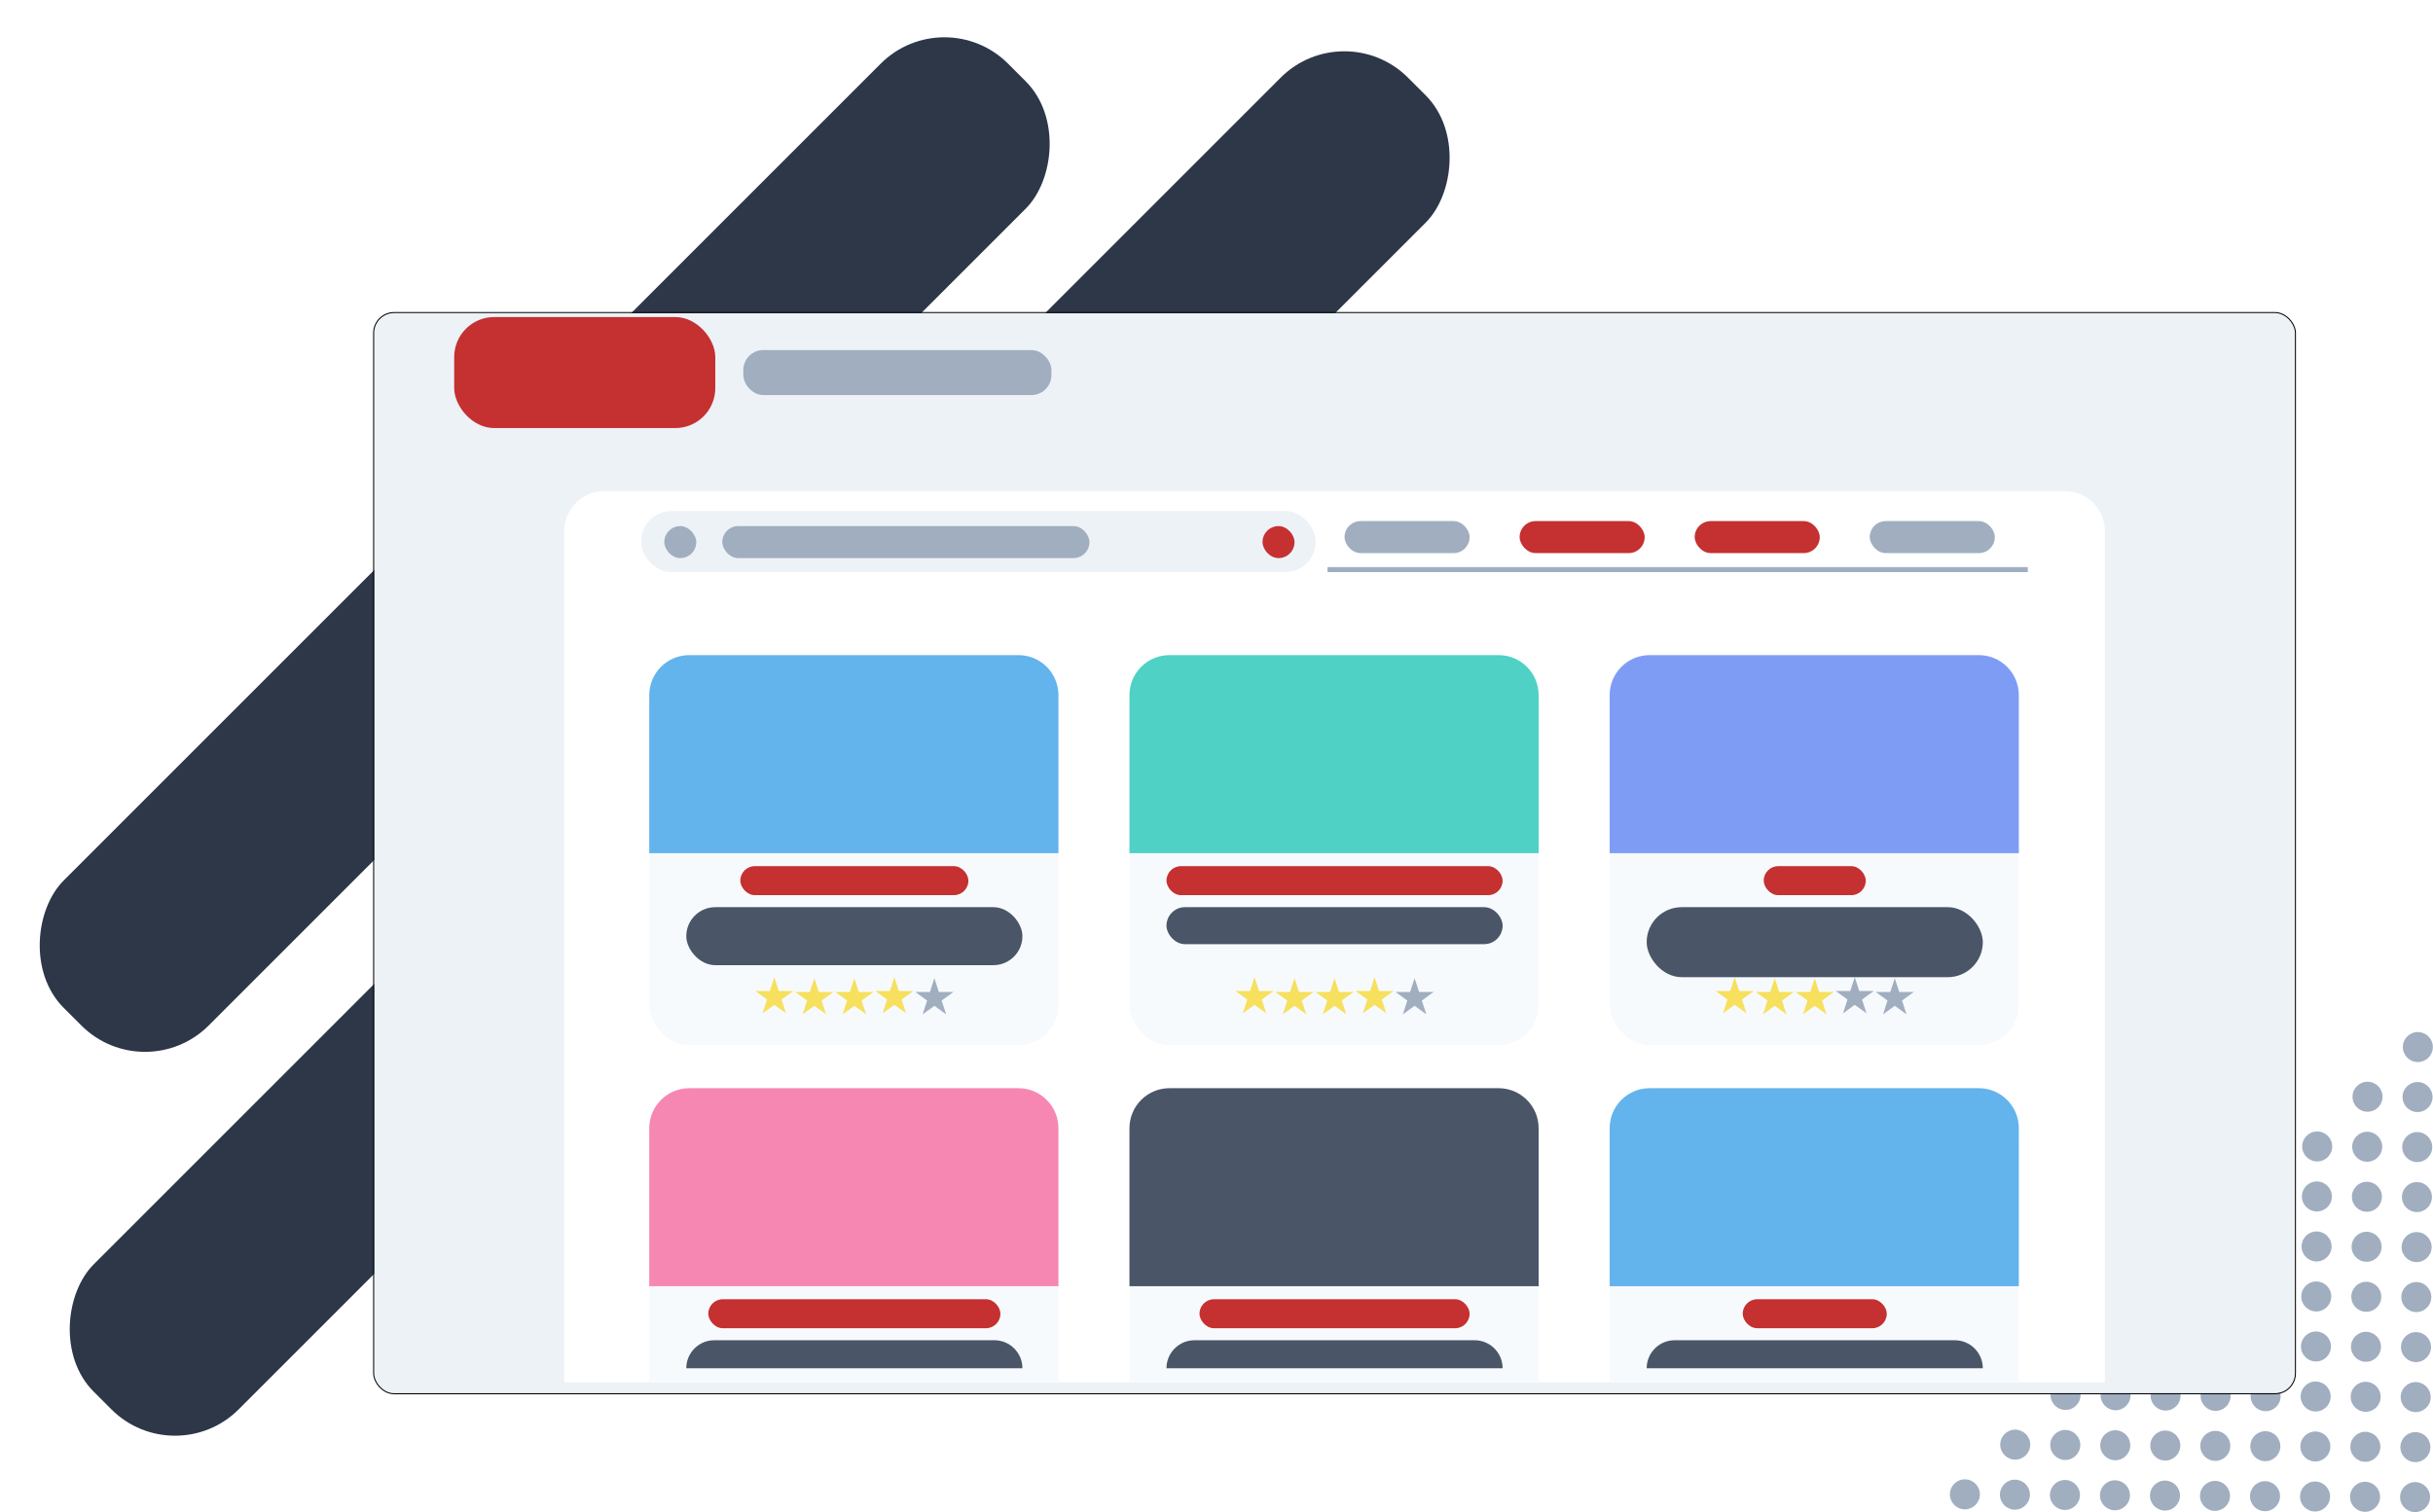 <svg width="2432" height="1512" viewBox="0 0 2432 1512" fill="none" xmlns="http://www.w3.org/2000/svg">
<rect x="943.988" width="205" height="1335" rx="90" transform="rotate(45 943.988 0)" fill="#2D3748"/>
<rect x="1343.78" y="14" width="205" height="1857.96" rx="90" transform="rotate(45 1343.78 14)" fill="#2D3748"/>
<circle cx="1964.09" cy="1494.08" r="15" transform="rotate(-89.648 1964.09 1494.08)" fill="#A0AEC0"/>
<circle cx="2164.09" cy="1495.31" r="15" transform="rotate(-89.648 2164.09 1495.31)" fill="#A0AEC0"/>
<circle cx="2064.09" cy="1494.7" r="15" transform="rotate(-89.648 2064.09 1494.7)" fill="#A0AEC0"/>
<circle cx="2264.09" cy="1495.93" r="15" transform="rotate(-89.648 2264.09 1495.93)" fill="#A0AEC0"/>
<circle cx="2364.09" cy="1496.54" r="15" transform="rotate(-89.648 2364.09 1496.54)" fill="#A0AEC0"/>
<circle cx="2014.09" cy="1494.39" r="15" transform="rotate(-89.648 2014.09 1494.39)" fill="#A0AEC0"/>
<circle cx="2214.09" cy="1495.62" r="15" transform="rotate(-89.648 2214.09 1495.62)" fill="#A0AEC0"/>
<circle cx="2114.09" cy="1495.01" r="15" transform="rotate(-89.648 2114.09 1495.01)" fill="#A0AEC0"/>
<circle cx="2314.09" cy="1496.24" r="15" transform="rotate(-89.648 2314.09 1496.24)" fill="#A0AEC0"/>
<circle cx="2414.09" cy="1496.85" r="15" transform="rotate(-89.648 2414.09 1496.85)" fill="#A0AEC0"/>
<circle cx="2165.01" cy="1345.32" r="15" transform="rotate(-89.648 2165.01 1345.32)" fill="#A0AEC0"/>
<circle cx="2265.01" cy="1345.93" r="15" transform="rotate(-89.648 2265.01 1345.93)" fill="#A0AEC0"/>
<circle cx="2365.01" cy="1346.55" r="15" transform="rotate(-89.648 2365.01 1346.55)" fill="#A0AEC0"/>
<circle cx="2215.01" cy="1345.62" r="15" transform="rotate(-89.648 2215.01 1345.62)" fill="#A0AEC0"/>
<circle cx="2115.01" cy="1345.01" r="15" transform="rotate(-89.648 2115.01 1345.01)" fill="#A0AEC0"/>
<circle cx="2315.01" cy="1346.24" r="15" transform="rotate(-89.648 2315.01 1346.24)" fill="#A0AEC0"/>
<circle cx="2415.01" cy="1346.85" r="15" transform="rotate(-89.648 2415.01 1346.85)" fill="#A0AEC0"/>
<circle cx="2366.24" cy="1146.55" r="15" transform="rotate(-89.648 2366.24 1146.55)" fill="#A0AEC0"/>
<circle cx="2316.24" cy="1146.24" r="15" transform="rotate(-89.648 2316.24 1146.24)" fill="#A0AEC0"/>
<circle cx="2416.24" cy="1146.86" r="15" transform="rotate(-89.648 2416.24 1146.86)" fill="#A0AEC0"/>
<circle cx="2164.71" cy="1395.32" r="15" transform="rotate(-89.648 2164.71 1395.32)" fill="#A0AEC0"/>
<circle cx="2064.71" cy="1394.7" r="15" transform="rotate(-89.648 2064.71 1394.7)" fill="#A0AEC0"/>
<circle cx="2264.7" cy="1395.93" r="15" transform="rotate(-89.648 2264.7 1395.93)" fill="#A0AEC0"/>
<circle cx="2364.7" cy="1396.55" r="15" transform="rotate(-89.648 2364.7 1396.55)" fill="#A0AEC0"/>
<circle cx="2214.7" cy="1395.62" r="15" transform="rotate(-89.648 2214.7 1395.62)" fill="#A0AEC0"/>
<circle cx="2114.71" cy="1395.01" r="15" transform="rotate(-89.648 2114.71 1395.01)" fill="#A0AEC0"/>
<circle cx="2314.7" cy="1396.24" r="15" transform="rotate(-89.648 2314.7 1396.24)" fill="#A0AEC0"/>
<circle cx="2414.7" cy="1396.85" r="15" transform="rotate(-89.648 2414.7 1396.85)" fill="#A0AEC0"/>
<circle cx="2265.93" cy="1195.93" r="15" transform="rotate(-89.648 2265.93 1195.93)" fill="#A0AEC0"/>
<circle cx="2365.93" cy="1196.55" r="15" transform="rotate(-89.648 2365.93 1196.55)" fill="#A0AEC0"/>
<circle cx="2315.93" cy="1196.24" r="15" transform="rotate(-89.648 2315.93 1196.24)" fill="#A0AEC0"/>
<circle cx="2415.93" cy="1196.86" r="15" transform="rotate(-89.648 2415.93 1196.86)" fill="#A0AEC0"/>
<circle cx="2265.63" cy="1245.93" r="15" transform="rotate(-89.648 2265.63 1245.93)" fill="#A0AEC0"/>
<circle cx="2365.62" cy="1246.55" r="15" transform="rotate(-89.648 2365.62 1246.55)" fill="#A0AEC0"/>
<circle cx="2215.63" cy="1245.63" r="15" transform="rotate(-89.648 2215.63 1245.63)" fill="#A0AEC0"/>
<circle cx="2315.62" cy="1246.24" r="15" transform="rotate(-89.648 2315.62 1246.24)" fill="#A0AEC0"/>
<circle cx="2415.62" cy="1246.86" r="15" transform="rotate(-89.648 2415.62 1246.86)" fill="#A0AEC0"/>
<circle cx="2416.85" cy="1046.86" r="15" transform="rotate(-89.648 2416.85 1046.86)" fill="#A0AEC0"/>
<circle cx="2164.4" cy="1445.31" r="15" transform="rotate(-89.648 2164.4 1445.31)" fill="#A0AEC0"/>
<circle cx="2064.4" cy="1444.7" r="15" transform="rotate(-89.648 2064.4 1444.7)" fill="#A0AEC0"/>
<circle cx="2264.4" cy="1445.93" r="15" transform="rotate(-89.648 2264.4 1445.93)" fill="#A0AEC0"/>
<circle cx="2364.39" cy="1446.54" r="15" transform="rotate(-89.648 2364.39 1446.54)" fill="#A0AEC0"/>
<circle cx="2014.4" cy="1444.39" r="15" transform="rotate(-89.648 2014.4 1444.39)" fill="#A0AEC0"/>
<circle cx="2214.4" cy="1445.62" r="15" transform="rotate(-89.648 2214.4 1445.62)" fill="#A0AEC0"/>
<circle cx="2114.4" cy="1445.01" r="15" transform="rotate(-89.648 2114.4 1445.01)" fill="#A0AEC0"/>
<circle cx="2314.39" cy="1446.24" r="15" transform="rotate(-89.648 2314.39 1446.24)" fill="#A0AEC0"/>
<circle cx="2414.39" cy="1446.85" r="15" transform="rotate(-89.648 2414.39 1446.85)" fill="#A0AEC0"/>
<circle cx="2165.32" cy="1295.32" r="15" transform="rotate(-89.648 2165.32 1295.32)" fill="#A0AEC0"/>
<circle cx="2265.32" cy="1295.93" r="15" transform="rotate(-89.648 2265.32 1295.93)" fill="#A0AEC0"/>
<circle cx="2365.32" cy="1296.55" r="15" transform="rotate(-89.648 2365.32 1296.55)" fill="#A0AEC0"/>
<circle cx="2215.32" cy="1295.62" r="15" transform="rotate(-89.648 2215.32 1295.62)" fill="#A0AEC0"/>
<circle cx="2315.32" cy="1296.24" r="15" transform="rotate(-89.648 2315.32 1296.24)" fill="#A0AEC0"/>
<circle cx="2415.32" cy="1296.85" r="15" transform="rotate(-89.648 2415.32 1296.85)" fill="#A0AEC0"/>
<circle cx="2366.55" cy="1096.55" r="15" transform="rotate(-89.648 2366.55 1096.55)" fill="#A0AEC0"/>
<circle cx="2416.55" cy="1096.86" r="15" transform="rotate(-89.648 2416.55 1096.86)" fill="#A0AEC0"/>
<g filter="url(#filter0_d)">
<rect x="374.001" y="288" width="1920" height="1080" rx="20" fill="#EDF2F7"/>
<rect x="373.501" y="287.5" width="1921" height="1081" rx="20.5" stroke="black"/>
</g>
<g filter="url(#filter1_dd)">
<path d="M564 517C564 494.909 581.909 477 604 477H2064C2086.09 477 2104 494.909 2104 517V1368H564V517Z" fill="white"/>
</g>
<rect x="454.001" y="317" width="261" height="111" rx="40" fill="#C53030"/>
<rect x="743.001" y="350" width="308" height="45" rx="20" fill="#A0AEC0"/>
<rect x="641" y="511" width="674" height="61" rx="30" fill="#EDF2F7"/>
<rect x="1262" y="526" width="32" height="32" rx="16" fill="#C53030"/>
<rect x="664" y="526" width="32" height="32" rx="16" fill="#A0AEC0"/>
<rect x="722" y="526" width="367" height="32" rx="16" fill="#A0AEC0"/>
<rect x="1327" y="567" width="700" height="5" fill="#A0AEC0"/>
<rect x="1344" y="521" width="125" height="32" rx="16" fill="#A0AEC0"/>
<rect x="1519" y="521" width="125" height="32" rx="16" fill="#C53030"/>
<rect x="1694" y="521" width="125" height="32" rx="16" fill="#C53030"/>
<rect x="1869" y="521" width="125" height="32" rx="16" fill="#A0AEC0"/>
<g filter="url(#filter2_dd)">
<rect x="649" y="655" width="409" height="376" rx="40" fill="#F7FAFC"/>
</g>
<path d="M649 695C649 672.909 666.908 655 689 655H1018C1040.09 655 1058 672.909 1058 695V853H649V695Z" fill="#63B3ED"/>
<rect x="740" y="866" width="228" height="29" rx="14.5" fill="#C53030"/>
<rect x="686" y="907" width="336" height="58" rx="29" fill="#4A5568"/>
<path d="M774 977L778.49 990.82H793.021L781.265 999.361L785.756 1013.18L774 1004.64L762.244 1013.18L766.734 999.361L754.979 990.82H769.51L774 977Z" fill="#F6E05E"/>
<path d="M814 978L818.49 991.82H833.021L821.265 1000.36L825.756 1014.18L814 1005.64L802.244 1014.18L806.734 1000.36L794.979 991.82H809.51L814 978Z" fill="#F6E05E"/>
<path d="M854 978L858.49 991.82H873.021L861.265 1000.36L865.756 1014.18L854 1005.64L842.244 1014.18L846.734 1000.36L834.979 991.82H849.51L854 978Z" fill="#F6E05E"/>
<path d="M894 977L898.49 990.82H913.021L901.265 999.361L905.756 1013.18L894 1004.64L882.244 1013.18L886.734 999.361L874.979 990.82H889.51L894 977Z" fill="#F6E05E"/>
<path d="M934 978L938.49 991.82H953.021L941.265 1000.36L945.756 1014.18L934 1005.64L922.244 1014.18L926.734 1000.36L914.979 991.82H929.51L934 978Z" fill="#A0AEC0"/>
<g filter="url(#filter3_dd)">
<rect x="1129" y="655" width="409" height="376" rx="40" fill="#F7FAFC"/>
</g>
<path d="M1129 695C1129 672.909 1146.91 655 1169 655H1498C1520.09 655 1538 672.909 1538 695V853H1129V695Z" fill="#4FD1C5"/>
<rect x="1166" y="866" width="336" height="29" rx="14.5" fill="#C53030"/>
<rect x="1166" y="907" width="336" height="37" rx="18.5" fill="#4A5568"/>
<path d="M1254 977L1258.49 990.82H1273.02L1261.27 999.361L1265.76 1013.18L1254 1004.64L1242.25 1013.18L1246.74 999.361L1234.98 990.82H1249.51L1254 977Z" fill="#F6E05E"/>
<path d="M1294 978L1298.49 991.82H1313.02L1301.27 1000.36L1305.76 1014.18L1294 1005.64L1282.25 1014.18L1286.74 1000.36L1274.98 991.82H1289.51L1294 978Z" fill="#F6E05E"/>
<path d="M1334 978L1338.49 991.82H1353.02L1341.27 1000.36L1345.76 1014.18L1334 1005.64L1322.25 1014.18L1326.74 1000.36L1314.98 991.82H1329.51L1334 978Z" fill="#F6E05E"/>
<path d="M1374 977L1378.49 990.82H1393.02L1381.27 999.361L1385.76 1013.18L1374 1004.64L1362.25 1013.18L1366.74 999.361L1354.98 990.82H1369.51L1374 977Z" fill="#F6E05E"/>
<path d="M1414 978L1418.49 991.82H1433.02L1421.27 1000.36L1425.76 1014.18L1414 1005.64L1402.25 1014.18L1406.74 1000.36L1394.98 991.82H1409.51L1414 978Z" fill="#A0AEC0"/>
<g filter="url(#filter4_dd)">
<rect x="1609" y="655" width="409" height="376" rx="40" fill="#F7FAFC"/>
</g>
<path d="M1609 695C1609 672.909 1626.91 655 1649 655H1978C2000.09 655 2018 672.909 2018 695V853H1609V695Z" fill="#7F9CF5"/>
<rect x="1763" y="866" width="102" height="29" rx="14.5" fill="#C53030"/>
<rect x="1646" y="907" width="336" height="70" rx="35" fill="#4A5568"/>
<path d="M1734 977L1738.49 990.82H1753.02L1741.27 999.361L1745.76 1013.18L1734 1004.64L1722.25 1013.18L1726.74 999.361L1714.98 990.82H1729.51L1734 977Z" fill="#F6E05E"/>
<path d="M1774 978L1778.49 991.82H1793.02L1781.27 1000.36L1785.76 1014.18L1774 1005.64L1762.25 1014.18L1766.74 1000.36L1754.98 991.82H1769.51L1774 978Z" fill="#F6E05E"/>
<path d="M1814 978L1818.49 991.82H1833.02L1821.27 1000.36L1825.76 1014.18L1814 1005.64L1802.25 1014.18L1806.74 1000.36L1794.98 991.82H1809.51L1814 978Z" fill="#F6E05E"/>
<path d="M1854 977L1858.49 990.82H1873.02L1861.27 999.361L1865.76 1013.18L1854 1004.64L1842.25 1013.18L1846.74 999.361L1834.98 990.82H1849.51L1854 977Z" fill="#A0AEC0"/>
<path d="M1894 978L1898.49 991.82H1913.02L1901.27 1000.36L1905.76 1014.18L1894 1005.64L1882.25 1014.18L1886.74 1000.36L1874.98 991.82H1889.51L1894 978Z" fill="#A0AEC0"/>
<g filter="url(#filter5_dd)">
<path d="M649 1128C649 1105.91 666.908 1088 689 1088H1018C1040.09 1088 1058 1105.91 1058 1128V1368H649V1128Z" fill="#F7FAFC"/>
</g>
<path d="M649 1128C649 1105.91 666.908 1088 689 1088H1018C1040.09 1088 1058 1105.91 1058 1128V1286H649V1128Z" fill="#F687B3"/>
<rect x="708" y="1299" width="292" height="29" rx="14.5" fill="#C53030"/>
<path d="M686 1368C686 1352.54 698.536 1340 714 1340H994C1009.46 1340 1022 1352.54 1022 1368H686Z" fill="#4A5568"/>
<g filter="url(#filter6_dd)">
<path d="M1609 1128C1609 1105.91 1626.91 1088 1649 1088H1978C2000.09 1088 2018 1105.91 2018 1128V1368H1609V1128Z" fill="#F7FAFC"/>
</g>
<path d="M1609 1128C1609 1105.91 1626.91 1088 1649 1088H1978C2000.09 1088 2018 1105.91 2018 1128V1286H1609V1128Z" fill="#63B3ED"/>
<rect x="1742" y="1299" width="144" height="29" rx="14.5" fill="#C53030"/>
<path d="M1646 1368C1646 1352.54 1658.54 1340 1674 1340H1954C1969.47 1340 1982 1352.54 1982 1368H1646Z" fill="#4A5568"/>
<g filter="url(#filter7_dd)">
<path d="M1129 1128C1129 1105.91 1146.91 1088 1169 1088H1498C1520.09 1088 1538 1105.91 1538 1128V1368H1129V1128Z" fill="#F7FAFC"/>
</g>
<path d="M1129 1128C1129 1105.91 1146.91 1088 1169 1088H1498C1520.09 1088 1538 1105.91 1538 1128V1286H1129V1128Z" fill="#4A5568"/>
<rect x="1199" y="1299" width="270" height="29" rx="14.5" fill="#C53030"/>
<path d="M1166 1368C1166 1352.54 1178.54 1340 1194 1340H1474C1489.47 1340 1502 1352.54 1502 1368H1166Z" fill="#4A5568"/>
<defs>
<filter id="filter0_d" x="323.001" y="262" width="2022" height="1182" filterUnits="userSpaceOnUse" color-interpolation-filters="sRGB">
<feFlood flood-opacity="0" result="BackgroundImageFix"/>
<feColorMatrix in="SourceAlpha" type="matrix" values="0 0 0 0 0 0 0 0 0 0 0 0 0 0 0 0 0 0 127 0"/>
<feOffset dy="25"/>
<feGaussianBlur stdDeviation="25"/>
<feColorMatrix type="matrix" values="0 0 0 0 0 0 0 0 0 0 0 0 0 0 0 0 0 0 0.25 0"/>
<feBlend mode="normal" in2="BackgroundImageFix" result="effect1_dropShadow"/>
<feBlend mode="normal" in="SourceGraphic" in2="effect1_dropShadow" result="shape"/>
</filter>
<filter id="filter1_dd" x="549" y="472" width="1570" height="921" filterUnits="userSpaceOnUse" color-interpolation-filters="sRGB">
<feFlood flood-opacity="0" result="BackgroundImageFix"/>
<feColorMatrix in="SourceAlpha" type="matrix" values="0 0 0 0 0 0 0 0 0 0 0 0 0 0 0 0 0 0 127 0"/>
<feOffset dy="4"/>
<feGaussianBlur stdDeviation="3"/>
<feColorMatrix type="matrix" values="0 0 0 0 0 0 0 0 0 0 0 0 0 0 0 0 0 0 0.05 0"/>
<feBlend mode="normal" in2="BackgroundImageFix" result="effect1_dropShadow"/>
<feColorMatrix in="SourceAlpha" type="matrix" values="0 0 0 0 0 0 0 0 0 0 0 0 0 0 0 0 0 0 127 0"/>
<feOffset dy="10"/>
<feGaussianBlur stdDeviation="7.5"/>
<feColorMatrix type="matrix" values="0 0 0 0 0 0 0 0 0 0 0 0 0 0 0 0 0 0 0.1 0"/>
<feBlend mode="normal" in2="effect1_dropShadow" result="effect2_dropShadow"/>
<feBlend mode="normal" in="SourceGraphic" in2="effect2_dropShadow" result="shape"/>
</filter>
<filter id="filter2_dd" x="634" y="650" width="439" height="406" filterUnits="userSpaceOnUse" color-interpolation-filters="sRGB">
<feFlood flood-opacity="0" result="BackgroundImageFix"/>
<feColorMatrix in="SourceAlpha" type="matrix" values="0 0 0 0 0 0 0 0 0 0 0 0 0 0 0 0 0 0 127 0"/>
<feOffset dy="4"/>
<feGaussianBlur stdDeviation="3"/>
<feColorMatrix type="matrix" values="0 0 0 0 0 0 0 0 0 0 0 0 0 0 0 0 0 0 0.05 0"/>
<feBlend mode="normal" in2="BackgroundImageFix" result="effect1_dropShadow"/>
<feColorMatrix in="SourceAlpha" type="matrix" values="0 0 0 0 0 0 0 0 0 0 0 0 0 0 0 0 0 0 127 0"/>
<feOffset dy="10"/>
<feGaussianBlur stdDeviation="7.5"/>
<feColorMatrix type="matrix" values="0 0 0 0 0 0 0 0 0 0 0 0 0 0 0 0 0 0 0.1 0"/>
<feBlend mode="normal" in2="effect1_dropShadow" result="effect2_dropShadow"/>
<feBlend mode="normal" in="SourceGraphic" in2="effect2_dropShadow" result="shape"/>
</filter>
<filter id="filter3_dd" x="1114" y="650" width="439" height="406" filterUnits="userSpaceOnUse" color-interpolation-filters="sRGB">
<feFlood flood-opacity="0" result="BackgroundImageFix"/>
<feColorMatrix in="SourceAlpha" type="matrix" values="0 0 0 0 0 0 0 0 0 0 0 0 0 0 0 0 0 0 127 0"/>
<feOffset dy="4"/>
<feGaussianBlur stdDeviation="3"/>
<feColorMatrix type="matrix" values="0 0 0 0 0 0 0 0 0 0 0 0 0 0 0 0 0 0 0.05 0"/>
<feBlend mode="normal" in2="BackgroundImageFix" result="effect1_dropShadow"/>
<feColorMatrix in="SourceAlpha" type="matrix" values="0 0 0 0 0 0 0 0 0 0 0 0 0 0 0 0 0 0 127 0"/>
<feOffset dy="10"/>
<feGaussianBlur stdDeviation="7.5"/>
<feColorMatrix type="matrix" values="0 0 0 0 0 0 0 0 0 0 0 0 0 0 0 0 0 0 0.1 0"/>
<feBlend mode="normal" in2="effect1_dropShadow" result="effect2_dropShadow"/>
<feBlend mode="normal" in="SourceGraphic" in2="effect2_dropShadow" result="shape"/>
</filter>
<filter id="filter4_dd" x="1594" y="650" width="439" height="406" filterUnits="userSpaceOnUse" color-interpolation-filters="sRGB">
<feFlood flood-opacity="0" result="BackgroundImageFix"/>
<feColorMatrix in="SourceAlpha" type="matrix" values="0 0 0 0 0 0 0 0 0 0 0 0 0 0 0 0 0 0 127 0"/>
<feOffset dy="4"/>
<feGaussianBlur stdDeviation="3"/>
<feColorMatrix type="matrix" values="0 0 0 0 0 0 0 0 0 0 0 0 0 0 0 0 0 0 0.05 0"/>
<feBlend mode="normal" in2="BackgroundImageFix" result="effect1_dropShadow"/>
<feColorMatrix in="SourceAlpha" type="matrix" values="0 0 0 0 0 0 0 0 0 0 0 0 0 0 0 0 0 0 127 0"/>
<feOffset dy="10"/>
<feGaussianBlur stdDeviation="7.5"/>
<feColorMatrix type="matrix" values="0 0 0 0 0 0 0 0 0 0 0 0 0 0 0 0 0 0 0.1 0"/>
<feBlend mode="normal" in2="effect1_dropShadow" result="effect2_dropShadow"/>
<feBlend mode="normal" in="SourceGraphic" in2="effect2_dropShadow" result="shape"/>
</filter>
<filter id="filter5_dd" x="634" y="1083" width="439" height="310" filterUnits="userSpaceOnUse" color-interpolation-filters="sRGB">
<feFlood flood-opacity="0" result="BackgroundImageFix"/>
<feColorMatrix in="SourceAlpha" type="matrix" values="0 0 0 0 0 0 0 0 0 0 0 0 0 0 0 0 0 0 127 0"/>
<feOffset dy="4"/>
<feGaussianBlur stdDeviation="3"/>
<feColorMatrix type="matrix" values="0 0 0 0 0 0 0 0 0 0 0 0 0 0 0 0 0 0 0.05 0"/>
<feBlend mode="normal" in2="BackgroundImageFix" result="effect1_dropShadow"/>
<feColorMatrix in="SourceAlpha" type="matrix" values="0 0 0 0 0 0 0 0 0 0 0 0 0 0 0 0 0 0 127 0"/>
<feOffset dy="10"/>
<feGaussianBlur stdDeviation="7.5"/>
<feColorMatrix type="matrix" values="0 0 0 0 0 0 0 0 0 0 0 0 0 0 0 0 0 0 0.1 0"/>
<feBlend mode="normal" in2="effect1_dropShadow" result="effect2_dropShadow"/>
<feBlend mode="normal" in="SourceGraphic" in2="effect2_dropShadow" result="shape"/>
</filter>
<filter id="filter6_dd" x="1594" y="1083" width="439" height="310" filterUnits="userSpaceOnUse" color-interpolation-filters="sRGB">
<feFlood flood-opacity="0" result="BackgroundImageFix"/>
<feColorMatrix in="SourceAlpha" type="matrix" values="0 0 0 0 0 0 0 0 0 0 0 0 0 0 0 0 0 0 127 0"/>
<feOffset dy="4"/>
<feGaussianBlur stdDeviation="3"/>
<feColorMatrix type="matrix" values="0 0 0 0 0 0 0 0 0 0 0 0 0 0 0 0 0 0 0.05 0"/>
<feBlend mode="normal" in2="BackgroundImageFix" result="effect1_dropShadow"/>
<feColorMatrix in="SourceAlpha" type="matrix" values="0 0 0 0 0 0 0 0 0 0 0 0 0 0 0 0 0 0 127 0"/>
<feOffset dy="10"/>
<feGaussianBlur stdDeviation="7.5"/>
<feColorMatrix type="matrix" values="0 0 0 0 0 0 0 0 0 0 0 0 0 0 0 0 0 0 0.1 0"/>
<feBlend mode="normal" in2="effect1_dropShadow" result="effect2_dropShadow"/>
<feBlend mode="normal" in="SourceGraphic" in2="effect2_dropShadow" result="shape"/>
</filter>
<filter id="filter7_dd" x="1114" y="1083" width="439" height="310" filterUnits="userSpaceOnUse" color-interpolation-filters="sRGB">
<feFlood flood-opacity="0" result="BackgroundImageFix"/>
<feColorMatrix in="SourceAlpha" type="matrix" values="0 0 0 0 0 0 0 0 0 0 0 0 0 0 0 0 0 0 127 0"/>
<feOffset dy="4"/>
<feGaussianBlur stdDeviation="3"/>
<feColorMatrix type="matrix" values="0 0 0 0 0 0 0 0 0 0 0 0 0 0 0 0 0 0 0.05 0"/>
<feBlend mode="normal" in2="BackgroundImageFix" result="effect1_dropShadow"/>
<feColorMatrix in="SourceAlpha" type="matrix" values="0 0 0 0 0 0 0 0 0 0 0 0 0 0 0 0 0 0 127 0"/>
<feOffset dy="10"/>
<feGaussianBlur stdDeviation="7.5"/>
<feColorMatrix type="matrix" values="0 0 0 0 0 0 0 0 0 0 0 0 0 0 0 0 0 0 0.1 0"/>
<feBlend mode="normal" in2="effect1_dropShadow" result="effect2_dropShadow"/>
<feBlend mode="normal" in="SourceGraphic" in2="effect2_dropShadow" result="shape"/>
</filter>
</defs>
</svg>
